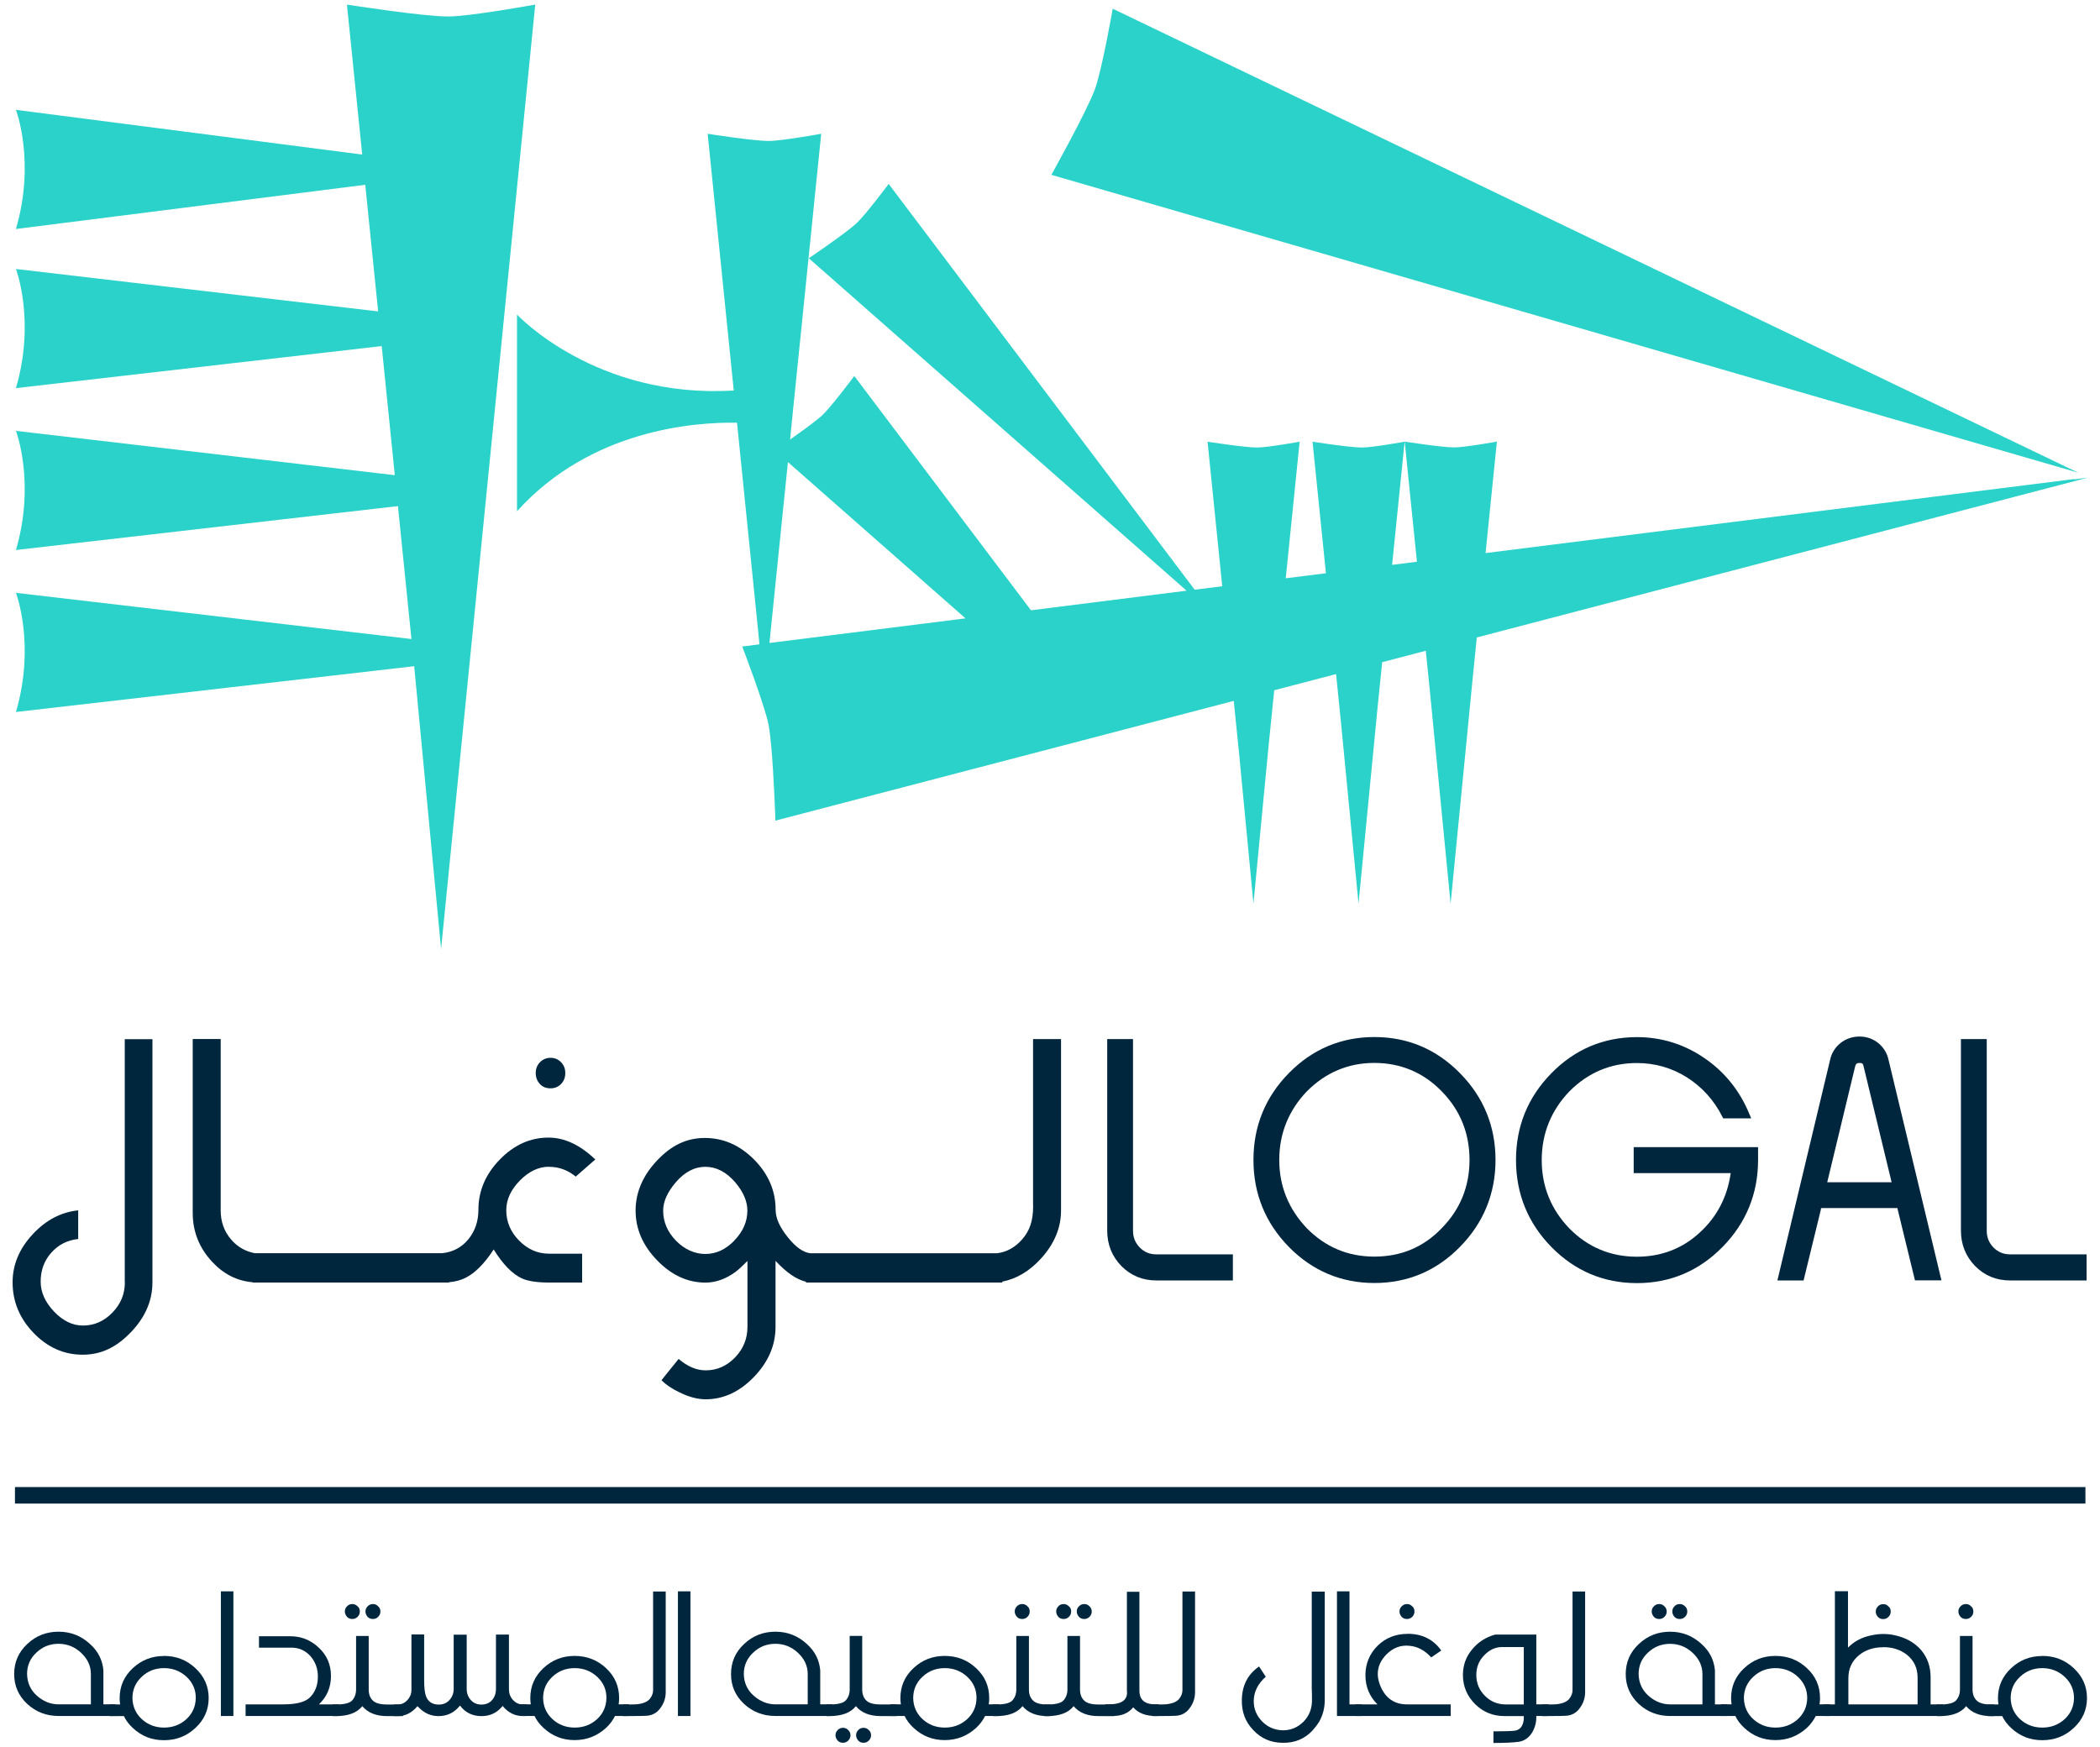 <svg width="119" height="99" viewBox="0 0 119 99" fill="none" xmlns="http://www.w3.org/2000/svg">
<g clip-path="url(#clip0_1136_7917)">
<path d="M30.33 0.26C30.33 0.26 26.624 0.935 25.385 0.935C23.951 0.935 19.66 0.26 19.66 0.26L20.525 8.759L0.903 6.225C0.903 6.225 2.025 9.15 0.903 12.978L20.698 10.472L21.429 17.649L0.903 15.244C0.903 15.244 2.025 18.168 0.903 21.996L21.63 19.613L22.372 26.93L0.903 24.418C0.903 24.418 2.025 27.342 0.903 31.171L22.55 28.682L23.315 36.216L0.903 33.598C0.903 33.598 2.025 36.523 0.903 40.351L23.471 37.756L24.995 53.783L30.33 0.26Z" fill="#2AD2C9"/>
<path d="M117.543 27.148L117.069 27.209L84.182 31.344L84.824 25.027C84.824 25.027 83.01 25.356 82.402 25.356C81.704 25.356 79.6 25.027 79.6 25.027L80.292 31.835L78.886 32.014L79.595 25.033C79.595 25.033 77.781 25.362 77.178 25.362C76.475 25.362 74.377 25.033 74.377 25.033L75.136 32.488L72.859 32.773L73.646 25.033C73.646 25.033 71.832 25.362 71.23 25.362C70.526 25.362 68.428 25.033 68.428 25.033L69.26 33.225L67.697 33.42L50.358 10.423C50.358 10.423 49.052 12.175 48.528 12.66C47.919 13.224 45.832 14.636 45.832 14.636L67.239 33.476L58.422 34.587L48.41 21.31C48.41 21.31 47.105 23.063 46.58 23.548C46.502 23.621 46.401 23.704 46.279 23.799C45.871 24.128 45.269 24.558 44.772 24.91L44.861 24.006L46.535 7.582C46.535 7.582 44.297 7.989 43.555 7.989C42.69 7.989 40.101 7.582 40.101 7.582L41.58 22.131C33.745 22.611 29.297 17.828 29.297 17.828V28.973C33.477 24.346 39.336 23.916 41.764 23.956L41.937 25.663L42.958 35.725L43.036 36.517L42.06 36.64C42.06 36.64 43.332 39.95 43.555 41.088C43.605 41.356 43.656 41.746 43.695 42.199C43.857 43.923 43.94 46.507 43.94 46.507L56.631 43.192L69.912 39.721L70.219 42.745L71.029 51.211L71.894 42.193L72.206 39.118L75.711 38.203L75.979 40.848L76.983 51.211L78.055 40.167L78.323 37.528L80.795 36.88L81.029 39.191L82.201 51.217L83.457 38.392L83.685 36.127L88.652 34.827L115.964 27.683L118.313 27.07L117.532 27.17L117.543 27.148ZM43.605 36.445L43.678 35.691L44.649 26.188L54.711 35.044L52.194 35.362H52.188L43.605 36.439V36.445Z" fill="#2AD2C9"/>
<path d="M63.055 0.494C63.055 0.494 62.441 3.988 62.039 5.076C61.57 6.337 59.578 9.909 59.578 9.909L117.767 26.79L63.055 0.494Z" fill="#2AD2C9"/>
<path d="M1.545 93.17C2.042 92.701 2.633 92.473 3.32 92.473C4.006 92.473 4.598 92.707 5.1 93.17C5.557 93.578 5.809 94.08 5.859 94.666V96.591H6.551V97.25H3.32C2.628 97.25 2.036 97.021 1.545 96.569C1.048 96.106 0.803 95.542 0.803 94.872C0.803 94.203 1.048 93.633 1.545 93.17ZM3.32 93.159C2.828 93.159 2.41 93.326 2.058 93.661C1.707 93.991 1.534 94.392 1.534 94.872C1.545 95.358 1.724 95.76 2.058 96.072C2.438 96.418 2.862 96.591 3.32 96.591H5.15V94.872C5.15 94.409 4.96 94.007 4.586 93.661C4.224 93.326 3.8 93.159 3.314 93.159H3.32Z" fill="#00263E"/>
<path d="M9.291 93.846C9.983 93.846 10.575 94.075 11.071 94.538C11.574 95.007 11.825 95.57 11.825 96.234C11.825 96.898 11.574 97.468 11.071 97.931C10.575 98.394 9.983 98.623 9.291 98.623C8.599 98.623 8.024 98.394 7.528 97.931C7.31 97.73 7.137 97.507 7.02 97.255H6.205V96.597H6.808C6.791 96.48 6.78 96.363 6.78 96.245C6.78 95.576 7.025 95.007 7.522 94.543C8.019 94.08 8.605 93.851 9.286 93.851L9.291 93.846ZM9.291 94.538C8.8 94.538 8.382 94.7 8.03 95.029C7.678 95.358 7.505 95.76 7.505 96.24C7.517 96.72 7.695 97.116 8.041 97.434C8.393 97.752 8.811 97.908 9.297 97.908C9.782 97.908 10.206 97.752 10.558 97.434C10.904 97.116 11.082 96.72 11.094 96.24C11.099 95.765 10.926 95.364 10.569 95.029C10.212 94.7 9.788 94.538 9.297 94.538H9.291Z" fill="#00263E"/>
<path d="M13.225 97.251H12.517V90.186H13.225V97.251Z" fill="#00263E"/>
<path d="M14.676 92.73H16.428C17.07 92.73 17.611 92.948 18.063 93.377C18.527 93.807 18.755 94.343 18.755 94.984C18.755 95.626 18.527 96.156 18.075 96.592H19.207V97.25H13.917V96.592H16.043C16.774 96.592 17.271 96.469 17.539 96.218C17.851 95.922 18.008 95.531 18.013 95.04C18.019 94.577 17.874 94.181 17.583 93.846C17.288 93.534 16.936 93.377 16.518 93.377H14.676V92.719V92.73Z" fill="#00263E"/>
<path d="M20.893 92.714V95.75C20.893 96.018 20.971 96.225 21.127 96.375C21.278 96.526 21.546 96.599 21.942 96.599H22.835V97.257H21.942C21.311 97.257 20.842 97.067 20.53 96.693C20.234 97.067 19.738 97.257 19.034 97.257H18.861V96.599H19.034C19.497 96.599 19.799 96.526 19.944 96.381C20.1 96.213 20.178 96.001 20.178 95.75V92.714H20.898H20.893ZM19.966 90.906C20.084 90.906 20.178 90.951 20.262 91.035C20.351 91.107 20.39 91.208 20.39 91.33C20.39 91.453 20.346 91.548 20.262 91.632C20.184 91.71 20.084 91.754 19.966 91.754C19.843 91.754 19.743 91.715 19.665 91.632C19.587 91.542 19.542 91.436 19.542 91.33C19.542 91.213 19.581 91.118 19.665 91.035C19.738 90.951 19.838 90.906 19.966 90.906ZM21.133 90.906C21.255 90.906 21.35 90.951 21.428 91.035C21.512 91.107 21.557 91.208 21.557 91.33C21.557 91.453 21.512 91.548 21.428 91.632C21.35 91.71 21.25 91.754 21.133 91.754C21.01 91.754 20.909 91.715 20.831 91.632C20.753 91.542 20.709 91.436 20.709 91.33C20.709 91.213 20.748 91.118 20.831 91.035C20.909 90.951 21.015 90.906 21.133 90.906Z" fill="#00263E"/>
<path d="M28.84 92.625V95.739C28.84 95.968 28.913 96.169 29.063 96.336C29.22 96.509 29.398 96.593 29.61 96.593H29.834L29.822 97.251H29.605C29.175 97.251 28.796 97.062 28.483 96.682L28.388 96.788C28.098 97.101 27.73 97.257 27.283 97.257C26.77 97.257 26.362 97.056 26.067 96.66C25.754 97.056 25.347 97.257 24.85 97.257C24.431 97.257 24.063 97.101 23.751 96.788L23.656 96.693C23.343 97.067 22.975 97.257 22.54 97.257H22.316L22.328 96.598H22.545C22.752 96.598 22.936 96.515 23.092 96.342C23.243 96.174 23.315 95.984 23.315 95.778V92.631H24.035V95.209C24.035 95.633 24.069 95.945 24.141 96.135C24.264 96.448 24.504 96.604 24.867 96.604C25.107 96.604 25.313 96.52 25.469 96.347C25.631 96.169 25.709 95.957 25.709 95.717V92.642H26.446V95.717C26.446 95.962 26.524 96.174 26.68 96.347C26.837 96.52 27.038 96.604 27.278 96.604C27.517 96.604 27.735 96.52 27.88 96.353C28.031 96.185 28.104 95.973 28.104 95.711V92.636H28.846L28.84 92.625Z" fill="#00263E"/>
<path d="M32.562 93.846C33.254 93.846 33.845 94.075 34.342 94.538C34.839 95.001 35.084 95.564 35.084 96.24C35.084 96.363 35.073 96.48 35.056 96.591H35.642V97.25H34.85C34.727 97.495 34.559 97.724 34.342 97.925C33.834 98.388 33.242 98.617 32.562 98.617C31.881 98.617 31.295 98.388 30.798 97.925C30.581 97.724 30.407 97.501 30.29 97.25H29.476V96.591H30.078C30.061 96.474 30.05 96.357 30.05 96.24C30.05 95.57 30.296 95.001 30.793 94.538C31.289 94.075 31.875 93.846 32.556 93.846H32.562ZM32.562 94.538C32.071 94.538 31.652 94.7 31.3 95.029C30.949 95.358 30.776 95.76 30.776 96.24C30.787 96.72 30.966 97.116 31.312 97.434C31.663 97.752 32.082 97.908 32.567 97.908C33.053 97.908 33.477 97.752 33.828 97.434C34.175 97.116 34.353 96.72 34.364 96.24C34.37 95.765 34.197 95.364 33.84 95.029C33.483 94.7 33.058 94.538 32.567 94.538H32.562Z" fill="#00263E"/>
<path d="M37.724 90.191V95.889C37.724 96.213 37.634 96.498 37.456 96.754C37.277 97.028 37.037 97.184 36.736 97.228C36.63 97.245 36.156 97.257 35.302 97.257V96.598C35.731 96.598 36.016 96.598 36.139 96.581C36.479 96.537 36.714 96.43 36.836 96.263C36.954 96.107 37.009 95.951 37.009 95.789V90.197H37.718L37.724 90.191Z" fill="#00263E"/>
<path d="M39.125 97.251H38.416V90.186H39.125V97.251Z" fill="#00263E"/>
<path d="M42.166 93.17C42.663 92.701 43.254 92.473 43.941 92.473C44.627 92.473 45.219 92.707 45.721 93.17C46.178 93.578 46.43 94.08 46.48 94.666V96.591H47.172V97.25H43.941C43.249 97.25 42.657 97.021 42.166 96.569C41.669 96.106 41.424 95.542 41.424 94.872C41.424 94.203 41.669 93.633 42.166 93.17ZM43.941 93.159C43.45 93.159 43.031 93.326 42.679 93.661C42.328 93.991 42.149 94.392 42.149 94.872C42.16 95.358 42.339 95.76 42.679 96.072C43.059 96.418 43.483 96.591 43.941 96.591H45.771V94.872C45.771 94.409 45.581 94.007 45.208 93.661C44.845 93.326 44.421 93.159 43.935 93.159H43.941Z" fill="#00263E"/>
<path d="M48.858 92.713V95.749C48.858 96.017 48.936 96.223 49.092 96.374C49.243 96.524 49.511 96.597 49.907 96.597H50.8V97.255H49.907C49.276 97.255 48.808 97.066 48.501 96.692C48.205 97.066 47.708 97.255 47.005 97.255H46.832V96.597H47.005C47.468 96.597 47.77 96.524 47.915 96.379C48.071 96.212 48.149 96 48.149 95.749V92.713H48.869H48.858ZM47.77 97.92C47.892 97.92 47.987 97.964 48.065 98.048C48.149 98.126 48.194 98.227 48.194 98.344C48.194 98.461 48.149 98.561 48.065 98.645C47.987 98.723 47.887 98.768 47.77 98.768C47.647 98.768 47.546 98.729 47.468 98.645C47.39 98.55 47.345 98.45 47.345 98.344C47.345 98.227 47.385 98.132 47.468 98.048C47.546 97.964 47.652 97.92 47.77 97.92ZM48.936 97.92C49.053 97.92 49.148 97.964 49.232 98.048C49.321 98.126 49.36 98.227 49.36 98.344C49.36 98.461 49.315 98.561 49.232 98.645C49.154 98.723 49.053 98.768 48.936 98.768C48.813 98.768 48.713 98.729 48.635 98.645C48.556 98.55 48.512 98.45 48.512 98.344C48.512 98.227 48.551 98.132 48.635 98.048C48.707 97.964 48.808 97.92 48.936 97.92Z" fill="#00263E"/>
<path d="M53.533 93.846C54.225 93.846 54.817 94.075 55.313 94.538C55.81 95.001 56.056 95.564 56.056 96.24C56.056 96.363 56.045 96.48 56.028 96.591H56.614V97.25H55.821C55.699 97.495 55.531 97.724 55.313 97.925C54.806 98.388 54.214 98.617 53.533 98.617C52.852 98.617 52.267 98.388 51.77 97.925C51.552 97.724 51.379 97.501 51.262 97.25H50.447V96.591H51.05C51.033 96.474 51.022 96.357 51.022 96.24C51.022 95.57 51.268 95.001 51.764 94.538C52.261 94.075 52.847 93.846 53.528 93.846H53.533ZM53.533 94.538C53.042 94.538 52.624 94.7 52.272 95.029C51.92 95.358 51.748 95.76 51.748 96.24C51.759 96.72 51.937 97.116 52.283 97.434C52.635 97.752 53.053 97.908 53.539 97.908C54.024 97.908 54.449 97.752 54.8 97.434C55.146 97.116 55.325 96.72 55.336 96.24C55.341 95.765 55.169 95.364 54.811 95.029C54.454 94.7 54.03 94.538 53.539 94.538H53.533Z" fill="#00263E"/>
<path d="M58.306 92.714V95.75C58.306 96.018 58.384 96.225 58.54 96.375C58.691 96.526 58.959 96.599 59.355 96.599H59.528V97.257H59.355C58.724 97.257 58.255 97.067 57.943 96.693C57.647 97.067 57.151 97.257 56.447 97.257H56.274V96.599H56.447C56.911 96.599 57.212 96.526 57.357 96.381C57.513 96.213 57.591 96.001 57.591 95.75V92.714H58.311H58.306ZM57.926 90.906C58.049 90.906 58.144 90.951 58.222 91.035C58.311 91.107 58.35 91.208 58.35 91.33C58.35 91.453 58.306 91.548 58.222 91.632C58.144 91.71 58.044 91.754 57.926 91.754C57.803 91.754 57.703 91.715 57.625 91.632C57.547 91.542 57.502 91.436 57.502 91.33C57.502 91.213 57.541 91.118 57.625 91.035C57.703 90.951 57.809 90.906 57.926 90.906Z" fill="#00263E"/>
<path d="M61.201 92.714V95.75C61.201 96.018 61.279 96.225 61.436 96.375C61.586 96.526 61.854 96.599 62.25 96.599H63.143V97.257H62.25C61.62 97.257 61.151 97.067 60.839 96.693C60.543 97.067 60.046 97.257 59.343 97.257H59.17V96.599H59.343C59.806 96.599 60.108 96.526 60.253 96.381C60.409 96.213 60.487 96.001 60.487 95.75V92.714H61.207H61.201ZM60.275 90.906C60.392 90.906 60.487 90.951 60.571 91.035C60.66 91.107 60.699 91.208 60.699 91.33C60.699 91.453 60.654 91.548 60.571 91.632C60.492 91.71 60.392 91.754 60.275 91.754C60.152 91.754 60.052 91.715 59.974 91.632C59.895 91.542 59.851 91.436 59.851 91.33C59.851 91.213 59.89 91.118 59.974 91.035C60.046 90.951 60.147 90.906 60.275 90.906ZM61.441 90.906C61.564 90.906 61.659 90.951 61.737 91.035C61.821 91.107 61.865 91.208 61.865 91.33C61.865 91.453 61.821 91.548 61.737 91.632C61.659 91.71 61.558 91.754 61.441 91.754C61.319 91.754 61.218 91.715 61.14 91.632C61.062 91.542 61.017 91.436 61.017 91.33C61.017 91.213 61.056 91.118 61.14 91.035C61.218 90.951 61.324 90.906 61.441 90.906Z" fill="#00263E"/>
<path d="M64.567 90.213V95.816C64.567 96.335 64.868 96.591 65.477 96.591H65.65V97.25H65.477C64.924 97.25 64.5 97.088 64.216 96.759C63.948 97.088 63.568 97.25 63.066 97.25H62.625V96.591H62.798C63.183 96.591 63.462 96.53 63.641 96.402C63.814 96.273 63.892 96.078 63.858 95.816V90.213H64.567Z" fill="#00263E"/>
<path d="M67.72 90.191V95.889C67.72 96.213 67.63 96.498 67.452 96.754C67.273 97.028 67.033 97.184 66.732 97.228C66.626 97.245 66.152 97.257 65.298 97.257V96.598C65.728 96.598 66.012 96.598 66.135 96.581C66.475 96.537 66.71 96.43 66.832 96.263C66.95 96.107 67.005 95.951 67.005 95.789V90.197H67.714L67.72 90.191Z" fill="#00263E"/>
<path d="M75.069 90.209V96.364C75.069 96.794 74.963 97.201 74.751 97.581C74.662 97.726 74.539 97.888 74.377 98.072C73.925 98.552 73.362 98.786 72.675 98.769C72.011 98.764 71.459 98.524 71.018 98.049C70.571 97.586 70.359 97.023 70.371 96.347C70.382 95.521 70.705 94.891 71.347 94.444L71.727 95.025C71.275 95.427 71.051 95.884 71.046 96.392C71.04 96.838 71.197 97.224 71.52 97.558C71.838 97.882 72.229 98.049 72.686 98.061C73.133 98.066 73.518 97.91 73.853 97.586C74.165 97.274 74.327 96.894 74.344 96.437V96.057C74.338 95.934 74.333 95.806 74.333 95.666V90.203H75.069V90.209Z" fill="#00263E"/>
<path d="M76.471 96.592H77.162V97.251H75.762V90.186H76.471V96.592Z" fill="#00263E"/>
<path d="M79.763 92.592C80.589 92.592 81.225 92.91 81.671 93.54L81.102 93.931C80.745 93.535 80.332 93.311 79.863 93.272C79.372 93.222 78.942 93.384 78.568 93.758C78.061 94.277 77.943 94.874 78.222 95.549C78.513 96.247 79.015 96.593 79.735 96.593H82.207V97.251H76.811V96.593H78.055C77.597 96.135 77.374 95.583 77.374 94.935C77.374 94.288 77.609 93.719 78.072 93.261C78.535 92.815 79.093 92.597 79.757 92.597L79.763 92.592ZM79.729 90.906C79.852 90.906 79.947 90.951 80.025 91.035C80.114 91.107 80.153 91.208 80.153 91.33C80.153 91.453 80.109 91.548 80.025 91.632C79.947 91.71 79.846 91.754 79.729 91.754C79.606 91.754 79.506 91.715 79.428 91.632C79.35 91.542 79.305 91.436 79.305 91.33C79.305 91.213 79.344 91.118 79.428 91.035C79.506 90.951 79.612 90.906 79.729 90.906Z" fill="#00263E"/>
<path d="M87.057 96.591H87.749V97.25H87.057V97.328C87.057 97.646 86.973 97.936 86.806 98.21C86.616 98.5 86.365 98.667 86.064 98.712C85.74 98.757 85.26 98.779 84.629 98.779V98.121C85.188 98.121 85.584 98.109 85.812 98.087C86.125 98.053 86.304 97.841 86.348 97.445V97.255H85.249C84.602 97.255 84.049 97.032 83.591 96.58C83.128 96.117 82.899 95.565 82.899 94.923C82.899 94.376 83.072 93.89 83.424 93.472C83.759 93.064 84.194 92.785 84.73 92.635H87.057V96.591ZM86.348 93.344H85.109C84.724 93.344 84.378 93.511 84.071 93.846C83.792 94.147 83.658 94.504 83.658 94.928C83.658 95.397 83.826 95.793 84.161 96.123C84.479 96.441 84.875 96.597 85.344 96.597H86.348V93.349V93.344Z" fill="#00263E"/>
<path d="M89.824 90.191V95.889C89.824 96.213 89.735 96.498 89.556 96.754C89.378 97.028 89.138 97.184 88.837 97.228C88.731 97.245 88.256 97.257 87.402 97.257V96.598C87.832 96.598 88.117 96.598 88.239 96.581C88.58 96.537 88.814 96.43 88.937 96.263C89.054 96.107 89.11 95.951 89.11 95.789V90.197H89.819L89.824 90.191Z" fill="#00263E"/>
<path d="M92.866 93.172C93.363 92.703 93.954 92.474 94.641 92.474C95.327 92.474 95.919 92.709 96.421 93.172C96.879 93.579 97.13 94.082 97.18 94.668V96.593H97.872V97.251H94.641C93.949 97.251 93.357 97.023 92.866 96.571C92.37 96.107 92.124 95.544 92.124 94.874C92.124 94.204 92.37 93.635 92.866 93.172ZM94.641 93.161C94.15 93.161 93.731 93.328 93.38 93.663C93.028 93.992 92.855 94.394 92.855 94.874C92.866 95.36 93.045 95.761 93.38 96.074C93.759 96.42 94.183 96.593 94.641 96.593H96.471V94.874C96.471 94.411 96.282 94.009 95.908 93.663C95.545 93.328 95.121 93.161 94.635 93.161H94.641ZM94.021 90.906C94.144 90.906 94.239 90.951 94.317 91.035C94.401 91.107 94.446 91.208 94.446 91.33C94.446 91.453 94.401 91.548 94.317 91.632C94.239 91.71 94.139 91.754 94.021 91.754C93.899 91.754 93.798 91.715 93.72 91.632C93.642 91.542 93.597 91.436 93.597 91.33C93.597 91.213 93.636 91.118 93.72 91.035C93.798 90.951 93.904 90.906 94.021 90.906ZM95.188 90.906C95.305 90.906 95.4 90.951 95.484 91.035C95.573 91.107 95.612 91.208 95.612 91.33C95.612 91.453 95.567 91.548 95.484 91.632C95.405 91.71 95.305 91.754 95.188 91.754C95.065 91.754 94.965 91.715 94.886 91.632C94.808 91.542 94.764 91.436 94.764 91.33C94.764 91.213 94.803 91.118 94.886 91.035C94.959 90.951 95.059 90.906 95.188 90.906Z" fill="#00263E"/>
<path d="M100.612 93.846C101.304 93.846 101.896 94.075 102.392 94.538C102.889 95.001 103.135 95.564 103.135 96.24C103.135 96.363 103.123 96.48 103.107 96.591H103.693V97.25H102.895C102.772 97.495 102.604 97.724 102.387 97.925C101.879 98.388 101.287 98.617 100.607 98.617C99.926 98.617 99.34 98.388 98.843 97.925C98.626 97.724 98.453 97.501 98.335 97.25H97.52V96.591H98.123C98.106 96.474 98.095 96.357 98.095 96.24C98.095 95.57 98.341 95.001 98.838 94.538C99.334 94.075 99.92 93.846 100.601 93.846H100.612ZM100.612 94.538C100.121 94.538 99.703 94.7 99.351 95.029C98.999 95.358 98.821 95.76 98.821 96.24C98.832 96.72 99.01 97.116 99.356 97.434C99.708 97.752 100.127 97.908 100.612 97.908C101.098 97.908 101.522 97.752 101.873 97.434C102.219 97.116 102.398 96.72 102.409 96.24C102.409 95.765 102.236 95.364 101.879 95.029C101.522 94.7 101.098 94.538 100.607 94.538H100.612Z" fill="#00263E"/>
<path d="M104.719 90.18V93.377C105.065 93.02 105.506 92.786 106.041 92.68C106.56 92.563 107.074 92.579 107.587 92.73C108.117 92.881 108.542 93.143 108.865 93.517C109.222 93.941 109.401 94.454 109.401 95.046V96.592H110.093V97.25H103.352V96.592H103.977V90.18H104.719ZM106.706 93.355C106.175 93.355 105.723 93.5 105.355 93.796C104.948 94.125 104.741 94.561 104.741 95.107V96.592H108.664V95.079C108.664 94.533 108.458 94.097 108.05 93.774C107.671 93.483 107.219 93.344 106.7 93.35L106.706 93.355ZM106.717 90.911C106.839 90.911 106.934 90.955 107.012 91.039C107.102 91.112 107.141 91.212 107.141 91.335C107.141 91.458 107.096 91.552 107.012 91.636C106.934 91.714 106.834 91.759 106.717 91.759C106.594 91.759 106.493 91.72 106.415 91.636C106.332 91.547 106.293 91.441 106.293 91.335C106.293 91.218 106.332 91.123 106.415 91.039C106.493 90.955 106.599 90.911 106.717 90.911Z" fill="#00263E"/>
<path d="M111.778 92.714V95.75C111.778 96.018 111.857 96.225 112.013 96.375C112.163 96.526 112.431 96.599 112.828 96.599H113.001V97.257H112.828C112.197 97.257 111.728 97.067 111.416 96.693C111.12 97.067 110.623 97.257 109.92 97.257H109.747V96.599H109.92C110.383 96.599 110.685 96.526 110.83 96.381C110.986 96.213 111.064 96.001 111.064 95.75V92.714H111.784H111.778ZM111.399 90.906C111.522 90.906 111.617 90.951 111.695 91.035C111.784 91.107 111.823 91.208 111.823 91.33C111.823 91.453 111.778 91.548 111.695 91.632C111.617 91.71 111.516 91.754 111.399 91.754C111.276 91.754 111.176 91.715 111.098 91.632C111.019 91.542 110.975 91.436 110.975 91.33C110.975 91.213 111.014 91.118 111.098 91.035C111.176 90.951 111.282 90.906 111.399 90.906Z" fill="#00263E"/>
<path d="M115.73 93.846C116.422 93.846 117.013 94.075 117.51 94.538C118.012 95.007 118.263 95.57 118.263 96.234C118.263 96.898 118.012 97.468 117.51 97.931C117.013 98.394 116.422 98.623 115.73 98.623C115.038 98.623 114.463 98.394 113.966 97.931C113.749 97.73 113.576 97.507 113.458 97.255H112.644V96.597H113.246C113.23 96.48 113.218 96.363 113.218 96.245C113.218 95.576 113.464 95.007 113.961 94.543C114.457 94.08 115.043 93.851 115.724 93.851L115.73 93.846ZM115.73 94.538C115.239 94.538 114.82 94.7 114.468 95.029C114.117 95.358 113.938 95.76 113.938 96.24C113.949 96.72 114.128 97.116 114.474 97.434C114.826 97.752 115.244 97.908 115.73 97.908C116.215 97.908 116.639 97.752 116.991 97.434C117.337 97.116 117.515 96.72 117.527 96.24C117.527 95.765 117.354 95.364 116.996 95.029C116.639 94.7 116.215 94.538 115.724 94.538H115.73Z" fill="#00263E"/>
<path d="M7.076 72.673C7.076 73.332 6.841 73.906 6.367 74.392C5.898 74.877 5.34 75.123 4.698 75.123C4.112 75.123 3.571 74.861 3.063 74.331C2.561 73.8 2.304 73.237 2.304 72.634C2.304 71.992 2.505 71.445 2.907 70.993C3.309 70.541 3.817 70.284 4.431 70.218V68.594C3.46 68.694 2.6 69.146 1.858 69.944C1.093 70.764 0.714 71.674 0.714 72.673C0.714 73.761 1.11 74.721 1.903 75.541C2.695 76.362 3.621 76.775 4.682 76.775C5.742 76.775 6.601 76.351 7.416 75.502C8.231 74.654 8.638 73.711 8.638 72.673V58.895H7.07V72.673H7.076Z" fill="#00263E"/>
<path d="M31.201 61.679C31.436 61.679 31.631 61.596 31.793 61.434C31.954 61.266 32.033 61.065 32.033 60.814C32.033 60.563 31.954 60.368 31.793 60.2C31.631 60.033 31.436 59.949 31.201 59.949C30.967 59.949 30.76 60.033 30.598 60.2C30.436 60.368 30.358 60.574 30.358 60.814C30.358 61.054 30.436 61.266 30.593 61.434C30.749 61.601 30.95 61.679 31.195 61.679H31.201Z" fill="#00263E"/>
<path d="M31.111 66.128C31.67 66.128 32.177 66.312 32.624 66.681L33.734 65.71C32.869 64.884 31.982 64.471 31.084 64.471C30.051 64.471 29.13 64.884 28.321 65.715C27.512 66.547 27.11 67.496 27.11 68.561C27.11 69.209 26.921 69.761 26.547 70.225C26.173 70.688 25.676 70.956 25.062 71.023H14.442C13.906 70.922 13.454 70.665 13.097 70.247C12.701 69.789 12.506 69.237 12.506 68.595V58.885H10.921V68.746C10.921 69.789 11.284 70.71 12.009 71.497C12.662 72.206 13.432 72.596 14.319 72.669V72.686H25.442V72.669C25.816 72.635 26.139 72.546 26.413 72.401C26.948 72.122 27.467 71.592 27.975 70.811C28.5 71.659 29.035 72.206 29.588 72.457C29.928 72.608 30.436 72.686 31.111 72.686H32.987V71.05H31.111C30.47 71.05 29.906 70.805 29.421 70.314C28.935 69.823 28.689 69.248 28.689 68.589C28.689 67.987 28.946 67.429 29.46 66.904C29.973 66.385 30.52 66.123 31.106 66.123L31.111 66.128Z" fill="#00263E"/>
<path d="M58.545 68.342C58.545 69.213 58.339 69.754 57.932 70.228C57.535 70.686 57.061 70.954 56.503 71.026H45.922C45.52 70.982 45.096 70.686 44.655 70.134C44.187 69.559 43.952 69.034 43.952 68.565C43.952 67.488 43.545 66.54 42.736 65.719C41.921 64.899 40.989 64.492 39.94 64.492C38.891 64.492 38.031 64.921 37.228 65.775C36.424 66.629 36.017 67.578 36.017 68.61C36.017 69.642 36.424 70.591 37.239 71.428C38.053 72.271 38.969 72.689 39.973 72.689C40.554 72.689 41.123 72.489 41.681 72.081C41.871 71.936 42.094 71.73 42.356 71.462V75.201C42.356 75.865 42.122 76.445 41.653 76.931C41.184 77.416 40.632 77.662 39.99 77.662C39.465 77.662 38.958 77.444 38.455 77.014L37.484 78.22C37.73 78.471 38.07 78.705 38.511 78.912C39.041 79.174 39.532 79.302 39.99 79.302C41 79.302 41.91 78.878 42.724 78.036C43.539 77.188 43.947 76.244 43.947 75.195V71.456C44.566 72.126 45.141 72.516 45.671 72.639V72.684H56.793V72.634C57.608 72.477 58.345 72.037 58.998 71.317C59.745 70.491 60.125 69.587 60.125 68.599V58.889H58.54V68.337L58.545 68.342ZM41.614 70.307C41.123 70.814 40.576 71.066 39.973 71.066C39.37 71.066 38.796 70.814 38.31 70.318C37.825 69.821 37.579 69.252 37.579 68.61C37.579 68.102 37.814 67.572 38.282 67.02C38.79 66.422 39.354 66.127 39.973 66.127C40.593 66.127 41.162 66.422 41.67 67.014C42.127 67.555 42.351 68.085 42.351 68.61C42.351 69.23 42.105 69.793 41.614 70.301V70.307Z" fill="#00263E"/>
<path d="M64.589 70.703C64.333 70.441 64.204 70.128 64.204 69.749V58.889H62.742V69.749C62.742 70.524 63.01 71.2 63.546 71.752C64.082 72.293 64.746 72.567 65.521 72.567H69.863V71.088H65.521C65.153 71.088 64.846 70.96 64.589 70.703Z" fill="#00263E"/>
<path d="M77.882 58.772C76.002 58.772 74.367 59.458 73.038 60.814C71.705 62.17 71.029 63.822 71.029 65.736C71.029 67.65 71.705 69.308 73.038 70.669C74.372 72.025 76.002 72.712 77.882 72.712C79.763 72.712 81.398 72.025 82.726 70.669C84.066 69.308 84.746 67.645 84.746 65.736C84.746 63.828 84.066 62.17 82.726 60.814C81.392 59.458 79.763 58.772 77.882 58.772ZM83.273 65.736C83.273 67.243 82.743 68.549 81.688 69.615C80.667 70.68 79.389 71.216 77.882 71.216C76.376 71.216 75.109 70.675 74.06 69.615C73.022 68.526 72.491 67.226 72.491 65.736C72.491 64.246 73.022 62.929 74.06 61.846C75.12 60.781 76.403 60.239 77.882 60.239C79.361 60.239 80.661 60.781 81.694 61.846C82.743 62.912 83.273 64.224 83.273 65.736Z" fill="#00263E"/>
<path d="M92.576 66.484H98.073C97.883 67.84 97.286 68.979 96.298 69.872C95.327 70.764 94.133 71.222 92.755 71.222C91.265 71.222 89.975 70.681 88.932 69.621C87.888 68.538 87.364 67.232 87.364 65.742C87.364 64.252 87.894 62.935 88.932 61.852C89.992 60.786 91.276 60.245 92.755 60.245C93.781 60.245 94.741 60.519 95.595 61.06C96.449 61.601 97.124 62.349 97.593 63.275L97.649 63.381H99.234L99.122 63.114C98.581 61.808 97.733 60.753 96.6 59.977C95.445 59.179 94.15 58.777 92.76 58.777C90.879 58.777 89.244 59.464 87.916 60.82C86.582 62.176 85.907 63.828 85.907 65.742C85.907 67.656 86.582 69.314 87.916 70.675C89.25 72.031 90.879 72.718 92.76 72.718C94.641 72.718 96.27 72.031 97.604 70.675C98.944 69.314 99.624 67.65 99.624 65.742V65.011H92.576V66.49V66.484Z" fill="#00263E"/>
<path d="M106.433 59.112C106.126 58.867 105.769 58.744 105.373 58.744C104.977 58.744 104.603 58.867 104.296 59.112C103.989 59.358 103.788 59.682 103.704 60.072L100.719 72.567H102.203L103.185 68.538V68.505C103.185 68.505 103.197 68.477 103.197 68.471C103.197 68.471 103.219 68.466 103.241 68.466H107.477C107.505 68.466 107.516 68.466 107.516 68.466C107.516 68.466 107.527 68.477 107.533 68.532L108.515 72.562H110.016L107.019 60.072C106.936 59.682 106.735 59.358 106.428 59.107L106.433 59.112ZM107.192 67.003H103.543L105.127 60.429C105.161 60.29 105.228 60.24 105.373 60.24C105.54 60.24 105.579 60.301 105.602 60.429L107.192 67.003Z" fill="#00263E"/>
<path d="M113.899 71.088C113.531 71.088 113.224 70.96 112.967 70.703C112.711 70.441 112.582 70.128 112.582 69.749V58.889H111.12V69.749C111.12 70.524 111.388 71.2 111.924 71.752C112.459 72.293 113.124 72.567 113.899 72.567H118.241V71.088H113.899Z" fill="#00263E"/>
<path d="M0.848 84.744H118.174" stroke="url(#paint0_linear_1136_7917)" stroke-width="0.936"/>
</g>
<defs>
<linearGradient id="paint0_linear_1136_7917" x1="-nan" y1="-nan" x2="-nan" y2="-nan" gradientUnits="userSpaceOnUse">
<stop offset="0.05" stop-color="#00263E"/>
<stop offset="0.39" stop-color="#00263E"/>
<stop offset="0.82" stop-color="#00263E"/>
</linearGradient>
<clipPath id="clip0_1136_7917">
<rect width="117.6" height="98.52" fill="white" transform="translate(0.714 0.26)"/>
</clipPath>
</defs>
</svg>
